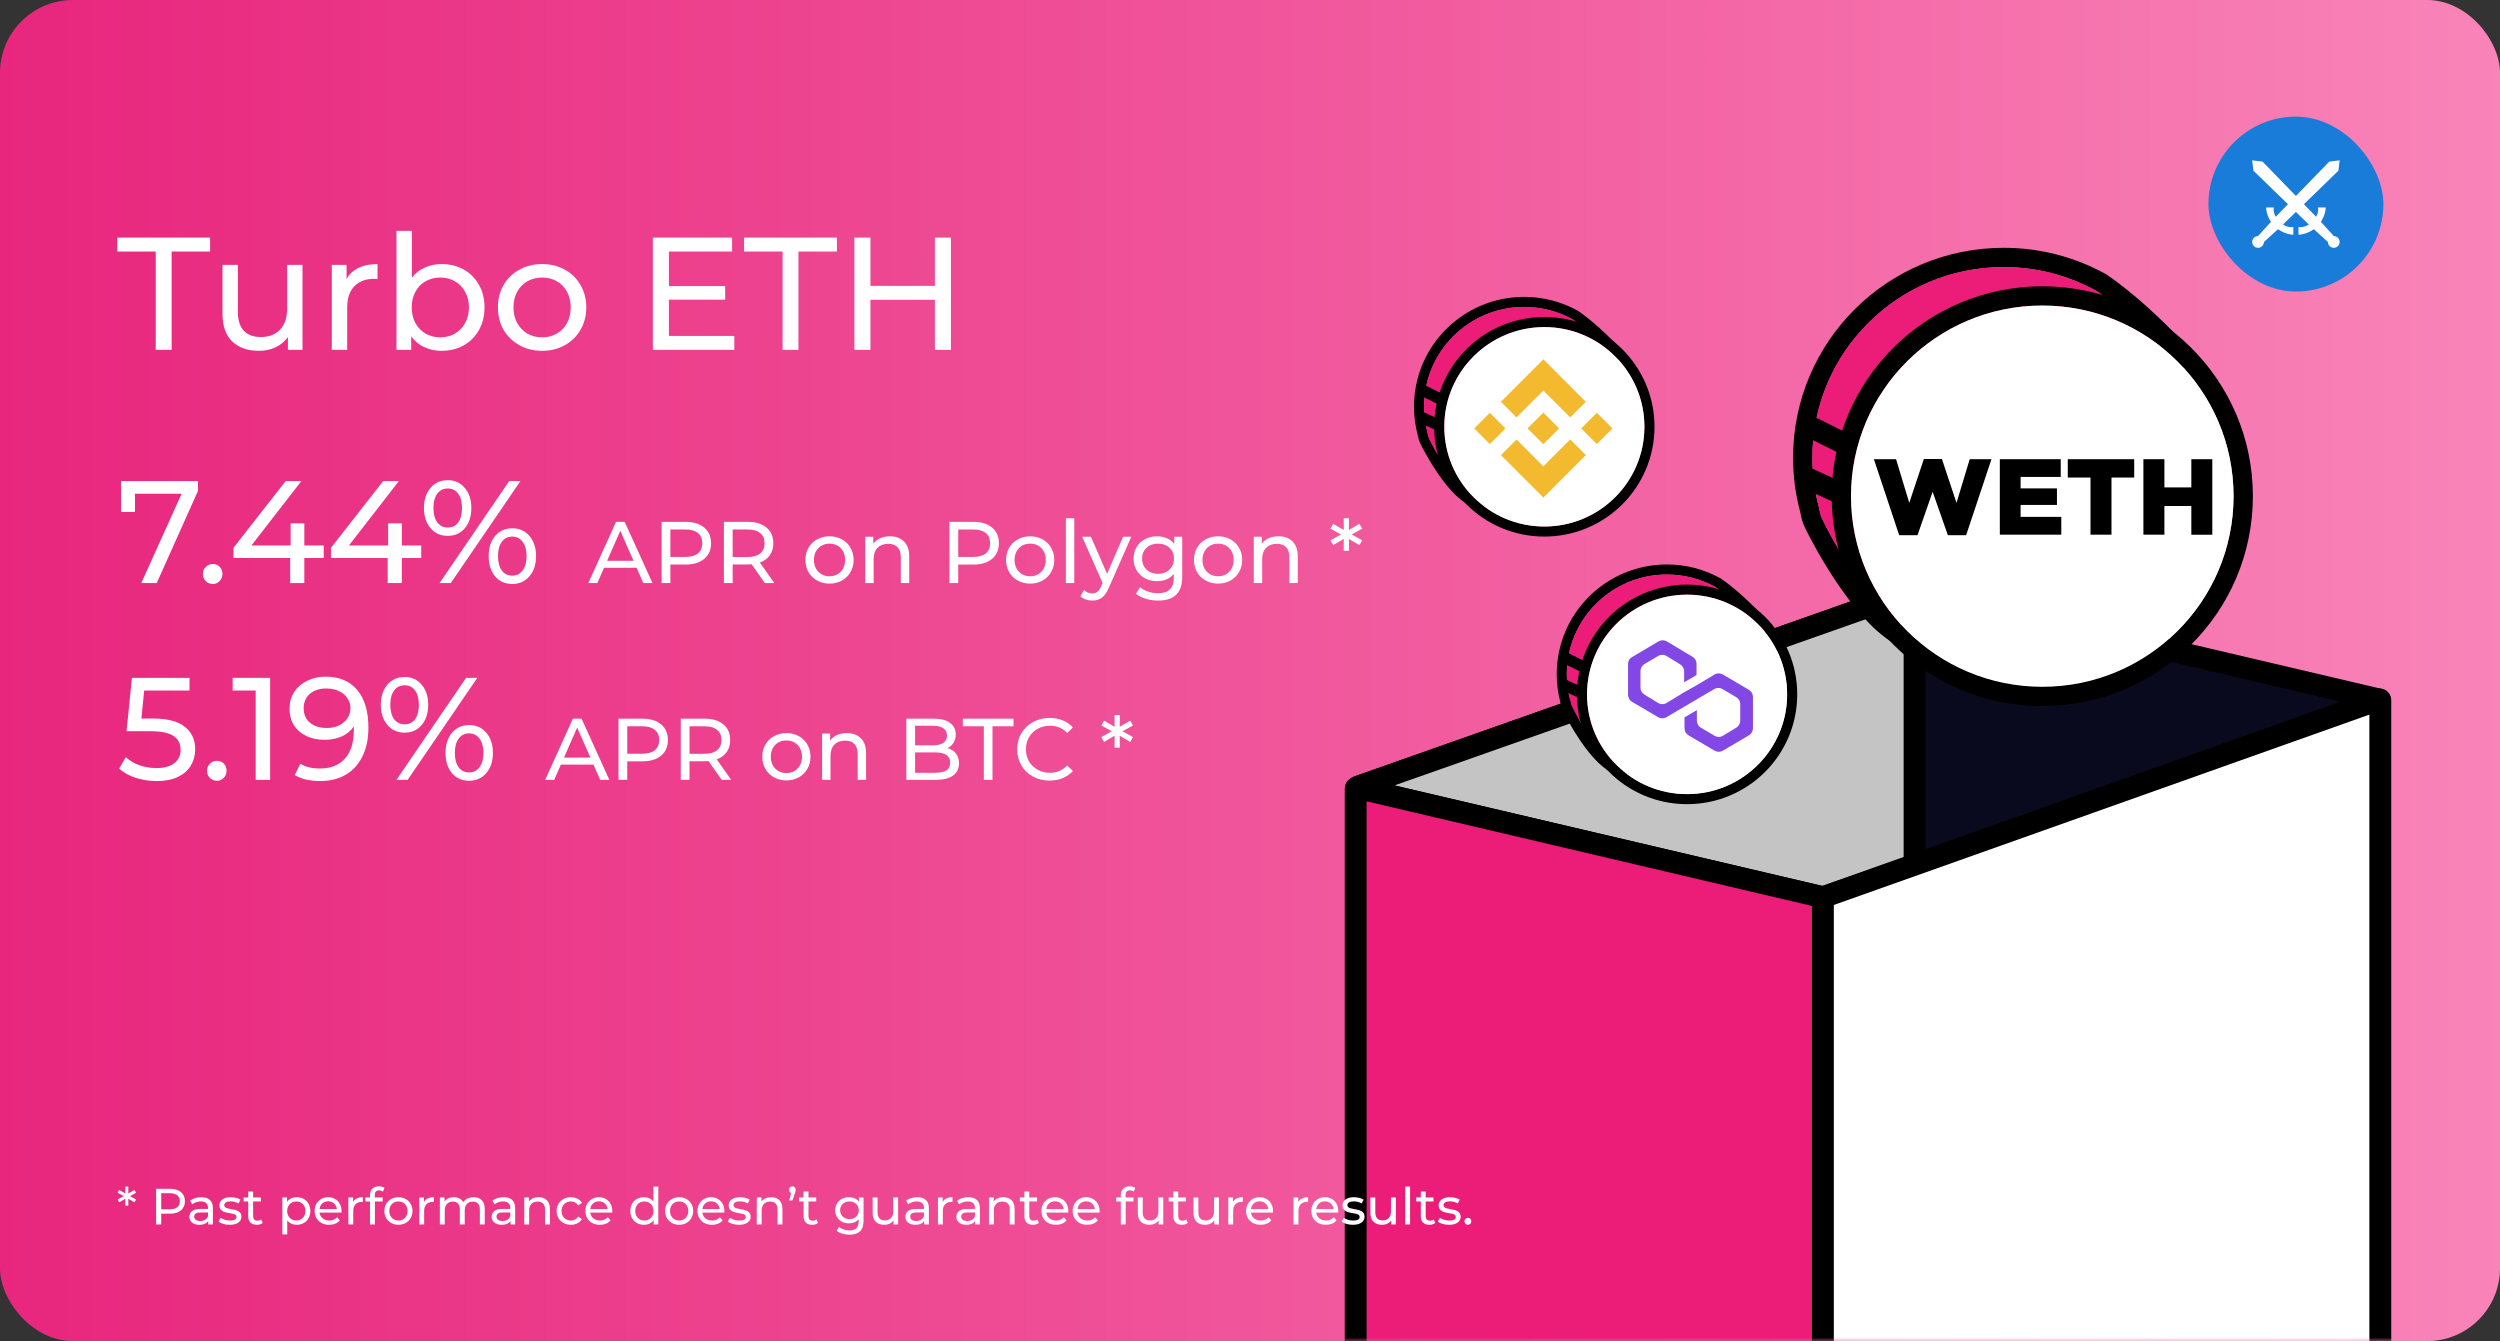 <svg width="343" height="184" viewBox="0 0 343 184" fill="none" xmlns="http://www.w3.org/2000/svg">
<rect x="0" y="0" width="343" height="184" fill="#333333" stroke="none"/>
<rect width="343" height="184" rx="10" fill="url(#paint0_linear)"/>
<mask id="mask0" mask-type="alpha" maskUnits="userSpaceOnUse" x="0" y="0" width="343" height="184">
<rect width="343" height="184" rx="10" fill="url(#paint1_linear)"/>
</mask>
<g mask="url(#mask0)">
<path d="M186.322 107.934C186.228 107.968 186.235 108.103 186.332 108.126L250.074 123.099C250.092 123.103 250.112 123.102 250.13 123.096L326.459 96.171C326.553 96.138 326.546 96.002 326.449 95.98L262.708 81.007C262.689 81.002 262.67 81.003 262.652 81.01L186.322 107.934Z" fill="#0A0A1E" stroke="black" stroke-width="3"/>
<path d="M186.322 107.934C186.228 107.968 186.235 108.103 186.332 108.126L250.074 123.099C250.092 123.103 250.112 123.102 250.129 123.096L262.612 118.807C262.652 118.793 262.679 118.755 262.679 118.712V81.141C262.679 81.072 262.611 81.024 262.546 81.047L186.322 107.934Z" fill="#C4C4C4" stroke="black" stroke-width="3"/>
<path d="M186 108.174C186 108.11 186.06 108.062 186.123 108.077L250.025 123.087C250.07 123.098 250.102 123.138 250.102 123.185V213.013C250.102 213.078 250.042 213.125 249.979 213.111L186.077 198.1C186.032 198.089 186 198.049 186 198.003L186 108.174Z" fill="#EC1C79" stroke="black" stroke-width="3"/>
<path d="M326.578 96.06C326.578 95.991 326.51 95.942 326.445 95.966L250.169 123.082C250.129 123.096 250.102 123.134 250.102 123.176L250.102 213.757C250.102 213.826 250.171 213.875 250.236 213.852L326.512 186.735C326.552 186.721 326.578 186.683 326.578 186.641L326.578 96.06Z" fill="white" stroke="black" stroke-width="3"/>
</g>
<path d="M21.368 34.514H16.088V32.6H28.826V34.514H23.546V48H21.368V34.514ZM41.503 36.34V48H39.501V46.24C39.075 46.841 38.511 47.311 37.807 47.648C37.117 47.971 36.362 48.132 35.541 48.132C33.986 48.132 32.761 47.707 31.867 46.856C30.972 45.991 30.525 44.722 30.525 43.05V36.34H32.637V42.808C32.637 43.937 32.908 44.795 33.451 45.382C33.993 45.954 34.771 46.24 35.783 46.24C36.898 46.24 37.778 45.903 38.423 45.228C39.068 44.553 39.391 43.6 39.391 42.368V36.34H41.503ZM47.547 38.298C47.914 37.623 48.457 37.11 49.175 36.758C49.894 36.406 50.767 36.23 51.794 36.23V38.276C51.676 38.261 51.515 38.254 51.309 38.254C50.166 38.254 49.264 38.599 48.603 39.288C47.958 39.963 47.636 40.931 47.636 42.192V48H45.523V36.34H47.547V38.298ZM60.578 36.23C61.708 36.23 62.72 36.479 63.614 36.978C64.509 37.477 65.206 38.173 65.704 39.068C66.218 39.963 66.475 40.997 66.475 42.17C66.475 43.343 66.218 44.385 65.704 45.294C65.206 46.189 64.509 46.885 63.614 47.384C62.72 47.883 61.708 48.132 60.578 48.132C59.713 48.132 58.921 47.963 58.203 47.626C57.484 47.289 56.89 46.797 56.42 46.152V48H54.397V31.676H56.508V38.1C56.978 37.484 57.565 37.022 58.269 36.714C58.972 36.391 59.742 36.23 60.578 36.23ZM60.403 46.284C61.151 46.284 61.818 46.115 62.404 45.778C63.006 45.426 63.475 44.942 63.812 44.326C64.165 43.695 64.341 42.977 64.341 42.17C64.341 41.363 64.165 40.652 63.812 40.036C63.475 39.405 63.006 38.921 62.404 38.584C61.818 38.247 61.151 38.078 60.403 38.078C59.669 38.078 59.002 38.247 58.401 38.584C57.799 38.921 57.33 39.405 56.992 40.036C56.655 40.652 56.486 41.363 56.486 42.17C56.486 42.977 56.655 43.695 56.992 44.326C57.33 44.942 57.799 45.426 58.401 45.778C59.002 46.115 59.669 46.284 60.403 46.284ZM74.387 48.132C73.228 48.132 72.187 47.875 71.263 47.362C70.339 46.849 69.613 46.145 69.085 45.25C68.571 44.341 68.315 43.314 68.315 42.17C68.315 41.026 68.571 40.007 69.085 39.112C69.613 38.203 70.339 37.499 71.263 37C72.187 36.487 73.228 36.23 74.387 36.23C75.545 36.23 76.579 36.487 77.489 37C78.413 37.499 79.131 38.203 79.645 39.112C80.173 40.007 80.437 41.026 80.437 42.17C80.437 43.314 80.173 44.341 79.645 45.25C79.131 46.145 78.413 46.849 77.489 47.362C76.579 47.875 75.545 48.132 74.387 48.132ZM74.387 46.284C75.135 46.284 75.802 46.115 76.389 45.778C76.99 45.426 77.459 44.942 77.797 44.326C78.134 43.695 78.303 42.977 78.303 42.17C78.303 41.363 78.134 40.652 77.797 40.036C77.459 39.405 76.99 38.921 76.389 38.584C75.802 38.247 75.135 38.078 74.387 38.078C73.639 38.078 72.964 38.247 72.363 38.584C71.776 38.921 71.307 39.405 70.955 40.036C70.617 40.652 70.449 41.363 70.449 42.17C70.449 42.977 70.617 43.695 70.955 44.326C71.307 44.942 71.776 45.426 72.363 45.778C72.964 46.115 73.639 46.284 74.387 46.284ZM100.75 46.086V48H89.574V32.6H100.442V34.514H91.774V39.244H99.496V41.114H91.774V46.086H100.75ZM107.37 34.514H102.09V32.6H114.828V34.514H109.548V48H107.37V34.514ZM130.468 32.6V48H128.268V41.136H119.424V48H117.224V32.6H119.424V39.222H128.268V32.6H130.468Z" fill="white"/>
<path d="M27.16 66V67.36L21.5 80H19.38L24.92 67.74H18.52V70.24H16.6V66H27.16ZM29.198 80.12C28.825 80.12 28.505 79.993 28.238 79.74C27.971 79.473 27.838 79.14 27.838 78.74C27.838 78.353 27.971 78.033 28.238 77.78C28.505 77.513 28.825 77.38 29.198 77.38C29.571 77.38 29.885 77.507 30.138 77.76C30.391 78.013 30.518 78.34 30.518 78.74C30.518 79.14 30.385 79.473 30.118 79.74C29.865 79.993 29.558 80.12 29.198 80.12ZM44.413 76.56H41.753V80H39.813V76.56H32.033V75.16L39.193 66H41.353L34.493 74.84H39.873V71.8H41.753V74.84H44.413V76.56ZM57.792 76.56H55.132V80H53.192V76.56H45.412V75.16L52.572 66H54.732L47.872 74.84H53.252V71.8H55.132V74.84H57.792V76.56ZM61.426 73.52C60.452 73.52 59.666 73.167 59.066 72.46C58.466 71.753 58.166 70.833 58.166 69.7C58.166 68.567 58.466 67.647 59.066 66.94C59.666 66.233 60.452 65.88 61.426 65.88C62.399 65.88 63.179 66.233 63.766 66.94C64.366 67.633 64.666 68.553 64.666 69.7C64.666 70.847 64.366 71.773 63.766 72.48C63.179 73.173 62.399 73.52 61.426 73.52ZM69.866 66H71.406L61.846 80H60.306L69.866 66ZM61.426 72.38C62.039 72.38 62.519 72.147 62.866 71.68C63.212 71.2 63.386 70.54 63.386 69.7C63.386 68.86 63.212 68.207 62.866 67.74C62.519 67.26 62.039 67.02 61.426 67.02C60.826 67.02 60.346 67.26 59.986 67.74C59.639 68.22 59.466 68.873 59.466 69.7C59.466 70.527 59.639 71.18 59.986 71.66C60.346 72.14 60.826 72.38 61.426 72.38ZM70.286 80.12C69.312 80.12 68.526 79.773 67.926 79.08C67.339 78.373 67.046 77.447 67.046 76.3C67.046 75.153 67.339 74.233 67.926 73.54C68.526 72.833 69.312 72.48 70.286 72.48C71.259 72.48 72.046 72.833 72.646 73.54C73.246 74.247 73.546 75.167 73.546 76.3C73.546 77.433 73.246 78.353 72.646 79.06C72.046 79.767 71.259 80.12 70.286 80.12ZM70.286 78.98C70.886 78.98 71.359 78.74 71.706 78.26C72.066 77.78 72.246 77.127 72.246 76.3C72.246 75.473 72.066 74.82 71.706 74.34C71.359 73.86 70.886 73.62 70.286 73.62C69.672 73.62 69.192 73.86 68.846 74.34C68.499 74.807 68.326 75.46 68.326 76.3C68.326 77.14 68.499 77.8 68.846 78.28C69.192 78.747 69.672 78.98 70.286 78.98ZM87.339 77.9H82.875L81.951 80H80.715L84.519 71.6H85.707L89.523 80H88.263L87.339 77.9ZM86.919 76.94L85.107 72.824L83.295 76.94H86.919ZM94.052 71.6C95.14 71.6 95.996 71.86 96.62 72.38C97.244 72.9 97.556 73.616 97.556 74.528C97.556 75.44 97.244 76.156 96.62 76.676C95.996 77.196 95.14 77.456 94.052 77.456H91.976V80H90.776V71.6H94.052ZM94.016 76.412C94.776 76.412 95.356 76.252 95.756 75.932C96.156 75.604 96.356 75.136 96.356 74.528C96.356 73.92 96.156 73.456 95.756 73.136C95.356 72.808 94.776 72.644 94.016 72.644H91.976V76.412H94.016ZM104.935 80L103.123 77.42C102.899 77.436 102.723 77.444 102.595 77.444H100.519V80H99.319V71.6H102.595C103.683 71.6 104.539 71.86 105.163 72.38C105.787 72.9 106.099 73.616 106.099 74.528C106.099 75.176 105.939 75.728 105.619 76.184C105.299 76.64 104.843 76.972 104.251 77.18L106.243 80H104.935ZM102.559 76.424C103.319 76.424 103.899 76.26 104.299 75.932C104.699 75.604 104.899 75.136 104.899 74.528C104.899 73.92 104.699 73.456 104.299 73.136C103.899 72.808 103.319 72.644 102.559 72.644H100.519V76.424H102.559ZM113.816 80.072C113.184 80.072 112.616 79.932 112.112 79.652C111.608 79.372 111.212 78.988 110.924 78.5C110.644 78.004 110.504 77.444 110.504 76.82C110.504 76.196 110.644 75.64 110.924 75.152C111.212 74.656 111.608 74.272 112.112 74C112.616 73.72 113.184 73.58 113.816 73.58C114.448 73.58 115.012 73.72 115.508 74C116.012 74.272 116.404 74.656 116.684 75.152C116.972 75.64 117.116 76.196 117.116 76.82C117.116 77.444 116.972 78.004 116.684 78.5C116.404 78.988 116.012 79.372 115.508 79.652C115.012 79.932 114.448 80.072 113.816 80.072ZM113.816 79.064C114.224 79.064 114.588 78.972 114.908 78.788C115.236 78.596 115.492 78.332 115.676 77.996C115.86 77.652 115.952 77.26 115.952 76.82C115.952 76.38 115.86 75.992 115.676 75.656C115.492 75.312 115.236 75.048 114.908 74.864C114.588 74.68 114.224 74.588 113.816 74.588C113.408 74.588 113.04 74.68 112.712 74.864C112.392 75.048 112.136 75.312 111.944 75.656C111.76 75.992 111.668 76.38 111.668 76.82C111.668 77.26 111.76 77.652 111.944 77.996C112.136 78.332 112.392 78.596 112.712 78.788C113.04 78.972 113.408 79.064 113.816 79.064ZM122.105 73.58C122.913 73.58 123.553 73.816 124.025 74.288C124.505 74.752 124.745 75.436 124.745 76.34V80H123.593V76.472C123.593 75.856 123.445 75.392 123.149 75.08C122.853 74.768 122.429 74.612 121.877 74.612C121.253 74.612 120.761 74.796 120.401 75.164C120.041 75.524 119.861 76.044 119.861 76.724V80H118.709V73.64H119.813V74.6C120.045 74.272 120.357 74.02 120.749 73.844C121.149 73.668 121.601 73.58 122.105 73.58ZM133.544 71.6C134.632 71.6 135.488 71.86 136.112 72.38C136.736 72.9 137.048 73.616 137.048 74.528C137.048 75.44 136.736 76.156 136.112 76.676C135.488 77.196 134.632 77.456 133.544 77.456H131.468V80H130.268V71.6H133.544ZM133.508 76.412C134.268 76.412 134.848 76.252 135.248 75.932C135.648 75.604 135.848 75.136 135.848 74.528C135.848 73.92 135.648 73.456 135.248 73.136C134.848 72.808 134.268 72.644 133.508 72.644H131.468V76.412H133.508ZM141.343 80.072C140.711 80.072 140.143 79.932 139.639 79.652C139.135 79.372 138.739 78.988 138.451 78.5C138.171 78.004 138.031 77.444 138.031 76.82C138.031 76.196 138.171 75.64 138.451 75.152C138.739 74.656 139.135 74.272 139.639 74C140.143 73.72 140.711 73.58 141.343 73.58C141.975 73.58 142.539 73.72 143.035 74C143.539 74.272 143.931 74.656 144.211 75.152C144.499 75.64 144.643 76.196 144.643 76.82C144.643 77.444 144.499 78.004 144.211 78.5C143.931 78.988 143.539 79.372 143.035 79.652C142.539 79.932 141.975 80.072 141.343 80.072ZM141.343 79.064C141.751 79.064 142.115 78.972 142.435 78.788C142.763 78.596 143.019 78.332 143.203 77.996C143.387 77.652 143.479 77.26 143.479 76.82C143.479 76.38 143.387 75.992 143.203 75.656C143.019 75.312 142.763 75.048 142.435 74.864C142.115 74.68 141.751 74.588 141.343 74.588C140.935 74.588 140.567 74.68 140.239 74.864C139.919 75.048 139.663 75.312 139.471 75.656C139.287 75.992 139.195 76.38 139.195 76.82C139.195 77.26 139.287 77.652 139.471 77.996C139.663 78.332 139.919 78.596 140.239 78.788C140.567 78.972 140.935 79.064 141.343 79.064ZM146.237 71.096H147.389V80H146.237V71.096ZM155.216 73.64L152.132 80.636C151.86 81.284 151.54 81.74 151.172 82.004C150.812 82.268 150.376 82.4 149.864 82.4C149.552 82.4 149.248 82.348 148.952 82.244C148.664 82.148 148.424 82.004 148.232 81.812L148.724 80.948C149.052 81.26 149.432 81.416 149.864 81.416C150.144 81.416 150.376 81.34 150.56 81.188C150.752 81.044 150.924 80.792 151.076 80.432L151.28 79.988L148.472 73.64H149.672L151.892 78.728L154.088 73.64H155.216ZM162.199 73.64V79.136C162.199 80.248 161.923 81.068 161.371 81.596C160.819 82.132 159.995 82.4 158.899 82.4C158.299 82.4 157.727 82.316 157.183 82.148C156.639 81.988 156.199 81.756 155.863 81.452L156.415 80.564C156.711 80.82 157.075 81.02 157.507 81.164C157.947 81.316 158.399 81.392 158.863 81.392C159.607 81.392 160.155 81.216 160.507 80.864C160.867 80.512 161.047 79.976 161.047 79.256V78.752C160.775 79.08 160.439 79.328 160.039 79.496C159.647 79.656 159.219 79.736 158.755 79.736C158.147 79.736 157.595 79.608 157.099 79.352C156.611 79.088 156.227 78.724 155.947 78.26C155.667 77.788 155.527 77.252 155.527 76.652C155.527 76.052 155.667 75.52 155.947 75.056C156.227 74.584 156.611 74.22 157.099 73.964C157.595 73.708 158.147 73.58 158.755 73.58C159.235 73.58 159.679 73.668 160.087 73.844C160.503 74.02 160.843 74.28 161.107 74.624V73.64H162.199ZM158.887 78.728C159.303 78.728 159.675 78.64 160.003 78.464C160.339 78.288 160.599 78.044 160.783 77.732C160.975 77.412 161.071 77.052 161.071 76.652C161.071 76.036 160.867 75.54 160.459 75.164C160.051 74.78 159.527 74.588 158.887 74.588C158.239 74.588 157.711 74.78 157.303 75.164C156.895 75.54 156.691 76.036 156.691 76.652C156.691 77.052 156.783 77.412 156.967 77.732C157.159 78.044 157.419 78.288 157.747 78.464C158.083 78.64 158.463 78.728 158.887 78.728ZM167.125 80.072C166.493 80.072 165.925 79.932 165.421 79.652C164.917 79.372 164.521 78.988 164.233 78.5C163.953 78.004 163.813 77.444 163.813 76.82C163.813 76.196 163.953 75.64 164.233 75.152C164.521 74.656 164.917 74.272 165.421 74C165.925 73.72 166.493 73.58 167.125 73.58C167.757 73.58 168.321 73.72 168.817 74C169.321 74.272 169.713 74.656 169.993 75.152C170.281 75.64 170.425 76.196 170.425 76.82C170.425 77.444 170.281 78.004 169.993 78.5C169.713 78.988 169.321 79.372 168.817 79.652C168.321 79.932 167.757 80.072 167.125 80.072ZM167.125 79.064C167.533 79.064 167.897 78.972 168.217 78.788C168.545 78.596 168.801 78.332 168.985 77.996C169.169 77.652 169.261 77.26 169.261 76.82C169.261 76.38 169.169 75.992 168.985 75.656C168.801 75.312 168.545 75.048 168.217 74.864C167.897 74.68 167.533 74.588 167.125 74.588C166.717 74.588 166.349 74.68 166.021 74.864C165.701 75.048 165.445 75.312 165.253 75.656C165.069 75.992 164.977 76.38 164.977 76.82C164.977 77.26 165.069 77.652 165.253 77.996C165.445 78.332 165.701 78.596 166.021 78.788C166.349 78.972 166.717 79.064 167.125 79.064ZM175.414 73.58C176.222 73.58 176.862 73.816 177.334 74.288C177.814 74.752 178.054 75.436 178.054 76.34V80H176.902V76.472C176.902 75.856 176.754 75.392 176.458 75.08C176.162 74.768 175.738 74.612 175.186 74.612C174.562 74.612 174.07 74.796 173.71 75.164C173.35 75.524 173.17 76.044 173.17 76.724V80H172.018V73.64H173.122V74.6C173.354 74.272 173.666 74.02 174.058 73.844C174.458 73.668 174.91 73.58 175.414 73.58ZM185.46 73.328L186.888 74.132L186.516 74.792L185.064 73.94L185.076 75.572H184.356L184.368 73.94L182.916 74.792L182.544 74.132L183.984 73.328L182.544 72.536L182.916 71.864L184.368 72.716L184.356 71.096H185.076L185.064 72.716L186.516 71.864L186.888 72.536L185.46 73.328Z" fill="white"/>
<path d="M20.96 98.58C22.96 98.58 24.427 98.96 25.36 99.72C26.307 100.467 26.78 101.493 26.78 102.8C26.78 103.627 26.58 104.373 26.18 105.04C25.793 105.693 25.2 106.213 24.4 106.6C23.613 106.973 22.64 107.16 21.48 107.16C20.493 107.16 19.54 107.013 18.62 106.72C17.7 106.413 16.94 105.993 16.34 105.46L17.26 103.88C17.74 104.333 18.353 104.7 19.1 104.98C19.847 105.247 20.633 105.38 21.46 105.38C22.513 105.38 23.327 105.16 23.9 104.72C24.487 104.267 24.78 103.653 24.78 102.88C24.78 102.04 24.46 101.407 23.82 100.98C23.18 100.54 22.087 100.32 20.54 100.32H17.36L18.1 93H26V94.74H19.78L19.4 98.58H20.96ZM29.764 107.12C29.391 107.12 29.071 106.993 28.804 106.74C28.538 106.473 28.404 106.14 28.404 105.74C28.404 105.353 28.538 105.033 28.804 104.78C29.071 104.513 29.391 104.38 29.764 104.38C30.138 104.38 30.451 104.507 30.704 104.76C30.958 105.013 31.084 105.34 31.084 105.74C31.084 106.14 30.951 106.473 30.684 106.74C30.431 106.993 30.124 107.12 29.764 107.12ZM37.062 93V107H35.082V94.74H31.922V93H37.062ZM44.664 92.84C46.544 92.84 47.991 93.447 49.004 94.66C50.031 95.873 50.544 97.593 50.544 99.82C50.544 101.38 50.264 102.713 49.704 103.82C49.157 104.913 48.384 105.747 47.384 106.32C46.397 106.88 45.244 107.16 43.924 107.16C43.244 107.16 42.604 107.093 42.004 106.96C41.404 106.813 40.884 106.607 40.444 106.34L41.204 104.78C41.884 105.22 42.784 105.44 43.904 105.44C45.357 105.44 46.491 104.993 47.304 104.1C48.131 103.193 48.544 101.88 48.544 100.16V99.66C48.144 100.26 47.591 100.72 46.884 101.04C46.177 101.347 45.384 101.5 44.504 101.5C43.584 101.5 42.757 101.327 42.024 100.98C41.304 100.633 40.737 100.14 40.324 99.5C39.924 98.847 39.724 98.1 39.724 97.26C39.724 96.38 39.937 95.607 40.364 94.94C40.804 94.273 41.397 93.76 42.144 93.4C42.891 93.027 43.731 92.84 44.664 92.84ZM44.844 99.88C45.471 99.88 46.031 99.76 46.524 99.52C47.017 99.28 47.397 98.953 47.664 98.54C47.944 98.127 48.084 97.667 48.084 97.16C48.084 96.667 47.951 96.22 47.684 95.82C47.431 95.407 47.051 95.08 46.544 94.84C46.051 94.587 45.451 94.46 44.744 94.46C43.824 94.46 43.077 94.707 42.504 95.2C41.944 95.693 41.664 96.353 41.664 97.18C41.664 98.007 41.951 98.667 42.524 99.16C43.097 99.64 43.871 99.88 44.844 99.88ZM55.508 100.52C54.535 100.52 53.748 100.167 53.148 99.46C52.548 98.753 52.248 97.833 52.248 96.7C52.248 95.567 52.548 94.647 53.148 93.94C53.748 93.233 54.535 92.88 55.508 92.88C56.481 92.88 57.261 93.233 57.848 93.94C58.448 94.633 58.748 95.553 58.748 96.7C58.748 97.847 58.448 98.773 57.848 99.48C57.261 100.173 56.481 100.52 55.508 100.52ZM63.948 93H65.488L55.928 107H54.388L63.948 93ZM55.508 99.38C56.121 99.38 56.601 99.147 56.948 98.68C57.294 98.2 57.468 97.54 57.468 96.7C57.468 95.86 57.294 95.207 56.948 94.74C56.601 94.26 56.121 94.02 55.508 94.02C54.908 94.02 54.428 94.26 54.068 94.74C53.721 95.22 53.548 95.873 53.548 96.7C53.548 97.527 53.721 98.18 54.068 98.66C54.428 99.14 54.908 99.38 55.508 99.38ZM64.368 107.12C63.395 107.12 62.608 106.773 62.008 106.08C61.421 105.373 61.128 104.447 61.128 103.3C61.128 102.153 61.421 101.233 62.008 100.54C62.608 99.833 63.395 99.48 64.368 99.48C65.341 99.48 66.128 99.833 66.728 100.54C67.328 101.247 67.628 102.167 67.628 103.3C67.628 104.433 67.328 105.353 66.728 106.06C66.128 106.767 65.341 107.12 64.368 107.12ZM64.368 105.98C64.968 105.98 65.441 105.74 65.788 105.26C66.148 104.78 66.328 104.127 66.328 103.3C66.328 102.473 66.148 101.82 65.788 101.34C65.441 100.86 64.968 100.62 64.368 100.62C63.755 100.62 63.275 100.86 62.928 101.34C62.581 101.807 62.408 102.46 62.408 103.3C62.408 104.14 62.581 104.8 62.928 105.28C63.275 105.747 63.755 105.98 64.368 105.98ZM81.421 104.9H76.957L76.033 107H74.797L78.601 98.6H79.789L83.605 107H82.345L81.421 104.9ZM81.001 103.94L79.189 99.824L77.377 103.94H81.001ZM88.134 98.6C89.222 98.6 90.078 98.86 90.702 99.38C91.326 99.9 91.638 100.616 91.638 101.528C91.638 102.44 91.326 103.156 90.702 103.676C90.078 104.196 89.222 104.456 88.134 104.456H86.058V107H84.858V98.6H88.134ZM88.098 103.412C88.858 103.412 89.438 103.252 89.838 102.932C90.238 102.604 90.438 102.136 90.438 101.528C90.438 100.92 90.238 100.456 89.838 100.136C89.438 99.808 88.858 99.644 88.098 99.644H86.058V103.412H88.098ZM99.017 107L97.205 104.42C96.981 104.436 96.805 104.444 96.677 104.444H94.601V107H93.401V98.6H96.677C97.765 98.6 98.621 98.86 99.245 99.38C99.869 99.9 100.181 100.616 100.181 101.528C100.181 102.176 100.021 102.728 99.701 103.184C99.381 103.64 98.925 103.972 98.333 104.18L100.325 107H99.017ZM96.641 103.424C97.401 103.424 97.981 103.26 98.381 102.932C98.781 102.604 98.981 102.136 98.981 101.528C98.981 100.92 98.781 100.456 98.381 100.136C97.981 99.808 97.401 99.644 96.641 99.644H94.601V103.424H96.641ZM107.898 107.072C107.266 107.072 106.698 106.932 106.194 106.652C105.69 106.372 105.294 105.988 105.006 105.5C104.726 105.004 104.586 104.444 104.586 103.82C104.586 103.196 104.726 102.64 105.006 102.152C105.294 101.656 105.69 101.272 106.194 101C106.698 100.72 107.266 100.58 107.898 100.58C108.53 100.58 109.094 100.72 109.59 101C110.094 101.272 110.486 101.656 110.766 102.152C111.054 102.64 111.198 103.196 111.198 103.82C111.198 104.444 111.054 105.004 110.766 105.5C110.486 105.988 110.094 106.372 109.59 106.652C109.094 106.932 108.53 107.072 107.898 107.072ZM107.898 106.064C108.306 106.064 108.67 105.972 108.99 105.788C109.318 105.596 109.574 105.332 109.758 104.996C109.942 104.652 110.034 104.26 110.034 103.82C110.034 103.38 109.942 102.992 109.758 102.656C109.574 102.312 109.318 102.048 108.99 101.864C108.67 101.68 108.306 101.588 107.898 101.588C107.49 101.588 107.122 101.68 106.794 101.864C106.474 102.048 106.218 102.312 106.026 102.656C105.842 102.992 105.75 103.38 105.75 103.82C105.75 104.26 105.842 104.652 106.026 104.996C106.218 105.332 106.474 105.596 106.794 105.788C107.122 105.972 107.49 106.064 107.898 106.064ZM116.187 100.58C116.995 100.58 117.635 100.816 118.107 101.288C118.587 101.752 118.827 102.436 118.827 103.34V107H117.675V103.472C117.675 102.856 117.527 102.392 117.231 102.08C116.935 101.768 116.511 101.612 115.959 101.612C115.335 101.612 114.843 101.796 114.483 102.164C114.123 102.524 113.943 103.044 113.943 103.724V107H112.791V100.64H113.895V101.6C114.127 101.272 114.439 101.02 114.831 100.844C115.231 100.668 115.683 100.58 116.187 100.58ZM130.002 102.644C130.49 102.78 130.874 103.028 131.154 103.388C131.434 103.74 131.574 104.188 131.574 104.732C131.574 105.46 131.298 106.02 130.746 106.412C130.202 106.804 129.406 107 128.358 107H124.35V98.6H128.118C129.078 98.6 129.818 98.792 130.338 99.176C130.866 99.56 131.13 100.092 131.13 100.772C131.13 101.212 131.026 101.592 130.818 101.912C130.618 102.232 130.346 102.476 130.002 102.644ZM125.55 99.572V102.26H128.01C128.626 102.26 129.098 102.148 129.426 101.924C129.762 101.692 129.93 101.356 129.93 100.916C129.93 100.476 129.762 100.144 129.426 99.92C129.098 99.688 128.626 99.572 128.01 99.572H125.55ZM128.31 106.028C128.99 106.028 129.502 105.916 129.846 105.692C130.19 105.468 130.362 105.116 130.362 104.636C130.362 103.7 129.678 103.232 128.31 103.232H125.55V106.028H128.31ZM134.983 99.644H132.103V98.6H139.051V99.644H136.171V107H134.983V99.644ZM143.996 107.096C143.156 107.096 142.396 106.912 141.716 106.544C141.044 106.168 140.516 105.656 140.132 105.008C139.748 104.352 139.556 103.616 139.556 102.8C139.556 101.984 139.748 101.252 140.132 100.604C140.516 99.948 141.048 99.436 141.728 99.068C142.408 98.692 143.168 98.504 144.008 98.504C144.664 98.504 145.264 98.616 145.808 98.84C146.352 99.056 146.816 99.38 147.2 99.812L146.42 100.568C145.788 99.904 145 99.572 144.056 99.572C143.432 99.572 142.868 99.712 142.364 99.992C141.86 100.272 141.464 100.66 141.176 101.156C140.896 101.644 140.756 102.192 140.756 102.8C140.756 103.408 140.896 103.96 141.176 104.456C141.464 104.944 141.86 105.328 142.364 105.608C142.868 105.888 143.432 106.028 144.056 106.028C144.992 106.028 145.78 105.692 146.42 105.02L147.2 105.776C146.816 106.208 146.348 106.536 145.796 106.76C145.252 106.984 144.652 107.096 143.996 107.096ZM154.019 100.328L155.447 101.132L155.075 101.792L153.623 100.94L153.635 102.572H152.915L152.927 100.94L151.475 101.792L151.103 101.132L152.543 100.328L151.103 99.536L151.475 98.864L152.927 99.716L152.915 98.096H153.635L153.623 99.716L155.075 98.864L155.447 99.536L154.019 100.328Z" fill="white"/>
<rect x="303" y="16" width="24" height="24" rx="12" fill="#197CD8"/>
<path d="M313.099 30.922L312.076 29.899L319.577 22.171L320.998 22L320.827 23.421L313.099 30.922Z" fill="white"/>
<path d="M312.075 31.035C312.761 31.723 313.671 32.14 314.64 32.212L314.651 31.154C313.938 31.244 313.272 30.935 312.724 30.387C312.176 29.839 311.867 29.173 311.957 28.459L310.899 28.471C310.97 29.439 311.388 30.349 312.075 31.035Z" fill="white"/>
<path d="M309.804 34C310.248 34 310.607 33.64 310.607 33.196C310.607 32.752 310.248 32.393 309.804 32.393C309.36 32.393 309 32.752 309 33.196C309 33.64 309.36 34 309.804 34Z" fill="white"/>
<path d="M310.428 33.366L309.633 32.57L311.906 30.07L312.929 31.093L310.428 33.366Z" fill="white"/>
<path d="M316.9 30.922L317.923 29.899L310.421 22.171L309 22L309.171 23.421L316.9 30.922Z" fill="white"/>
<path d="M317.923 31.035C317.237 31.723 316.327 32.14 315.358 32.212L315.347 31.154C316.061 31.244 316.726 30.935 317.274 30.387C317.822 29.839 318.131 29.173 318.041 28.459L319.099 28.471C319.028 29.439 318.61 30.349 317.923 31.035Z" fill="white"/>
<path d="M320.194 34C320.638 34 320.998 33.64 320.998 33.196C320.998 32.752 320.638 32.393 320.194 32.393C319.75 32.393 319.391 32.752 319.391 33.196C319.391 33.64 319.75 34 320.194 34Z" fill="white"/>
<path d="M319.57 33.366L320.366 32.57L318.092 30.07L317.07 31.093L319.57 33.366Z" fill="white"/>
<path d="M17.834 164.108L18.667 164.577L18.45 164.962L17.603 164.465L17.61 165.417H17.19L17.197 164.465L16.35 164.962L16.133 164.577L16.973 164.108L16.133 163.646L16.35 163.254L17.197 163.751L17.19 162.806H17.61L17.603 163.751L18.45 163.254L18.667 163.646L17.834 164.108ZM23.329 163.1C23.963 163.1 24.463 163.252 24.827 163.555C25.191 163.858 25.373 164.276 25.373 164.808C25.373 165.34 25.191 165.758 24.827 166.061C24.463 166.364 23.963 166.516 23.329 166.516H22.118V168H21.418V163.1H23.329ZM23.308 165.907C23.751 165.907 24.089 165.814 24.323 165.627C24.556 165.436 24.673 165.163 24.673 164.808C24.673 164.453 24.556 164.183 24.323 163.996C24.089 163.805 23.751 163.709 23.308 163.709H22.118V165.907H23.308ZM27.62 164.255C28.133 164.255 28.525 164.381 28.796 164.633C29.071 164.885 29.209 165.261 29.209 165.76V168H28.572V167.51C28.46 167.683 28.299 167.816 28.089 167.909C27.884 167.998 27.639 168.042 27.354 168.042C26.939 168.042 26.605 167.942 26.353 167.741C26.105 167.54 25.982 167.277 25.982 166.95C25.982 166.623 26.101 166.362 26.339 166.166C26.577 165.965 26.955 165.865 27.473 165.865H28.537V165.732C28.537 165.443 28.453 165.221 28.285 165.067C28.117 164.913 27.869 164.836 27.543 164.836C27.323 164.836 27.109 164.873 26.899 164.948C26.689 165.018 26.512 165.114 26.367 165.235L26.087 164.731C26.278 164.577 26.507 164.46 26.773 164.381C27.039 164.297 27.321 164.255 27.62 164.255ZM27.466 167.524C27.723 167.524 27.944 167.468 28.131 167.356C28.317 167.239 28.453 167.076 28.537 166.866V166.348H27.501C26.931 166.348 26.647 166.539 26.647 166.922C26.647 167.109 26.719 167.256 26.864 167.363C27.009 167.47 27.209 167.524 27.466 167.524ZM31.516 168.042C31.213 168.042 30.921 168.002 30.641 167.923C30.361 167.839 30.142 167.734 29.983 167.608L30.263 167.076C30.427 167.193 30.625 167.286 30.858 167.356C31.092 167.426 31.327 167.461 31.565 167.461C32.153 167.461 32.447 167.293 32.447 166.957C32.447 166.845 32.408 166.756 32.328 166.691C32.249 166.626 32.149 166.579 32.027 166.551C31.911 166.518 31.743 166.483 31.523 166.446C31.225 166.399 30.98 166.346 30.788 166.285C30.602 166.224 30.441 166.122 30.305 165.977C30.17 165.832 30.102 165.629 30.102 165.368C30.102 165.032 30.242 164.764 30.522 164.563C30.802 164.358 31.178 164.255 31.649 164.255C31.897 164.255 32.144 164.285 32.391 164.346C32.639 164.407 32.842 164.488 33 164.591L32.713 165.123C32.41 164.927 32.053 164.829 31.642 164.829C31.358 164.829 31.141 164.876 30.991 164.969C30.842 165.062 30.767 165.186 30.767 165.34C30.767 165.461 30.809 165.557 30.893 165.627C30.977 165.697 31.08 165.748 31.201 165.781C31.327 165.814 31.502 165.851 31.726 165.893C32.025 165.944 32.265 166 32.447 166.061C32.634 166.117 32.793 166.215 32.923 166.355C33.054 166.495 33.119 166.691 33.119 166.943C33.119 167.279 32.975 167.547 32.685 167.748C32.401 167.944 32.011 168.042 31.516 168.042ZM36.045 167.783C35.947 167.867 35.826 167.932 35.681 167.979C35.537 168.021 35.387 168.042 35.233 168.042C34.86 168.042 34.571 167.942 34.365 167.741C34.16 167.54 34.057 167.253 34.057 166.88V164.843H33.427V164.29H34.057V163.478H34.729V164.29H35.793V164.843H34.729V166.852C34.729 167.053 34.778 167.207 34.876 167.314C34.979 167.421 35.124 167.475 35.31 167.475C35.516 167.475 35.691 167.417 35.835 167.3L36.045 167.783ZM40.705 164.255C41.064 164.255 41.386 164.334 41.671 164.493C41.955 164.652 42.177 164.873 42.336 165.158C42.499 165.443 42.581 165.772 42.581 166.145C42.581 166.518 42.499 166.85 42.336 167.139C42.177 167.424 41.955 167.645 41.671 167.804C41.386 167.963 41.064 168.042 40.705 168.042C40.439 168.042 40.194 167.991 39.97 167.888C39.75 167.785 39.564 167.636 39.41 167.44V169.358H38.738V164.29H39.382V164.878C39.531 164.673 39.72 164.519 39.949 164.416C40.177 164.309 40.429 164.255 40.705 164.255ZM40.649 167.454C40.887 167.454 41.099 167.4 41.286 167.293C41.477 167.181 41.626 167.027 41.734 166.831C41.846 166.63 41.902 166.402 41.902 166.145C41.902 165.888 41.846 165.662 41.734 165.466C41.626 165.265 41.477 165.111 41.286 165.004C41.099 164.897 40.887 164.843 40.649 164.843C40.415 164.843 40.203 164.899 40.012 165.011C39.825 165.118 39.676 165.27 39.564 165.466C39.456 165.662 39.403 165.888 39.403 166.145C39.403 166.402 39.456 166.63 39.564 166.831C39.671 167.027 39.82 167.181 40.012 167.293C40.203 167.4 40.415 167.454 40.649 167.454ZM46.862 166.166C46.862 166.217 46.857 166.285 46.848 166.369H43.838C43.88 166.696 44.022 166.959 44.265 167.16C44.512 167.356 44.818 167.454 45.182 167.454C45.625 167.454 45.982 167.305 46.253 167.006L46.624 167.44C46.456 167.636 46.246 167.785 45.994 167.888C45.747 167.991 45.469 168.042 45.161 168.042C44.769 168.042 44.421 167.963 44.118 167.804C43.815 167.641 43.579 167.414 43.411 167.125C43.248 166.836 43.166 166.509 43.166 166.145C43.166 165.786 43.245 165.461 43.404 165.172C43.567 164.883 43.789 164.659 44.069 164.5C44.354 164.337 44.673 164.255 45.028 164.255C45.383 164.255 45.698 164.337 45.973 164.5C46.253 164.659 46.47 164.883 46.624 165.172C46.783 165.461 46.862 165.793 46.862 166.166ZM45.028 164.822C44.706 164.822 44.435 164.92 44.216 165.116C44.001 165.312 43.875 165.569 43.838 165.886H46.218C46.181 165.573 46.052 165.319 45.833 165.123C45.618 164.922 45.35 164.822 45.028 164.822ZM48.439 164.913C48.556 164.698 48.728 164.535 48.957 164.423C49.186 164.311 49.464 164.255 49.79 164.255V164.906C49.753 164.901 49.702 164.899 49.636 164.899C49.272 164.899 48.985 165.009 48.775 165.228C48.57 165.443 48.467 165.751 48.467 166.152V168H47.795V164.29H48.439V164.913ZM52.024 163.317C51.623 163.317 51.422 163.534 51.422 163.968V164.29H52.5V164.843H51.436V168H50.764V164.843H50.134V164.29H50.764V163.961C50.764 163.592 50.872 163.301 51.086 163.086C51.301 162.871 51.602 162.764 51.989 162.764C52.139 162.764 52.279 162.783 52.409 162.82C52.54 162.857 52.652 162.911 52.745 162.981L52.542 163.492C52.388 163.375 52.216 163.317 52.024 163.317ZM54.668 168.042C54.3 168.042 53.968 167.96 53.674 167.797C53.38 167.634 53.149 167.41 52.981 167.125C52.818 166.836 52.736 166.509 52.736 166.145C52.736 165.781 52.818 165.457 52.981 165.172C53.149 164.883 53.38 164.659 53.674 164.5C53.968 164.337 54.3 164.255 54.668 164.255C55.037 164.255 55.366 164.337 55.655 164.5C55.949 164.659 56.178 164.883 56.341 165.172C56.509 165.457 56.593 165.781 56.593 166.145C56.593 166.509 56.509 166.836 56.341 167.125C56.178 167.41 55.949 167.634 55.655 167.797C55.366 167.96 55.037 168.042 54.668 168.042ZM54.668 167.454C54.906 167.454 55.119 167.4 55.305 167.293C55.497 167.181 55.646 167.027 55.753 166.831C55.861 166.63 55.914 166.402 55.914 166.145C55.914 165.888 55.861 165.662 55.753 165.466C55.646 165.265 55.497 165.111 55.305 165.004C55.119 164.897 54.906 164.843 54.668 164.843C54.43 164.843 54.216 164.897 54.024 165.004C53.838 165.111 53.688 165.265 53.576 165.466C53.469 165.662 53.415 165.888 53.415 166.145C53.415 166.402 53.469 166.63 53.576 166.831C53.688 167.027 53.838 167.181 54.024 167.293C54.216 167.4 54.43 167.454 54.668 167.454ZM58.167 164.913C58.283 164.698 58.456 164.535 58.685 164.423C58.913 164.311 59.191 164.255 59.518 164.255V164.906C59.48 164.901 59.429 164.899 59.364 164.899C59 164.899 58.713 165.009 58.503 165.228C58.297 165.443 58.195 165.751 58.195 166.152V168H57.523V164.29H58.167V164.913ZM64.987 164.255C65.454 164.255 65.822 164.39 66.093 164.661C66.368 164.932 66.506 165.333 66.506 165.865V168H65.834V165.942C65.834 165.583 65.75 165.312 65.582 165.13C65.419 164.948 65.183 164.857 64.875 164.857C64.534 164.857 64.264 164.964 64.063 165.179C63.862 165.389 63.762 165.692 63.762 166.089V168H63.09V165.942C63.09 165.583 63.006 165.312 62.838 165.13C62.675 164.948 62.439 164.857 62.131 164.857C61.79 164.857 61.52 164.964 61.319 165.179C61.118 165.389 61.018 165.692 61.018 166.089V168H60.346V164.29H60.99V164.843C61.125 164.652 61.303 164.507 61.522 164.409C61.741 164.306 61.991 164.255 62.271 164.255C62.56 164.255 62.817 164.313 63.041 164.43C63.265 164.547 63.438 164.717 63.559 164.941C63.699 164.726 63.893 164.558 64.14 164.437C64.392 164.316 64.674 164.255 64.987 164.255ZM69.094 164.255C69.607 164.255 69.999 164.381 70.269 164.633C70.545 164.885 70.683 165.261 70.683 165.76V168H70.046V167.51C69.933 167.683 69.772 167.816 69.562 167.909C69.357 167.998 69.112 168.042 68.828 168.042C68.412 168.042 68.079 167.942 67.826 167.741C67.579 167.54 67.456 167.277 67.456 166.95C67.456 166.623 67.575 166.362 67.812 166.166C68.05 165.965 68.428 165.865 68.947 165.865H70.01V165.732C70.01 165.443 69.927 165.221 69.758 165.067C69.591 164.913 69.343 164.836 69.016 164.836C68.797 164.836 68.582 164.873 68.373 164.948C68.162 165.018 67.985 165.114 67.841 165.235L67.561 164.731C67.752 164.577 67.981 164.46 68.246 164.381C68.513 164.297 68.795 164.255 69.094 164.255ZM68.939 167.524C69.196 167.524 69.418 167.468 69.605 167.356C69.791 167.239 69.927 167.076 70.01 166.866V166.348H68.975C68.405 166.348 68.121 166.539 68.121 166.922C68.121 167.109 68.193 167.256 68.338 167.363C68.482 167.47 68.683 167.524 68.939 167.524ZM73.907 164.255C74.378 164.255 74.752 164.393 75.027 164.668C75.307 164.939 75.447 165.338 75.447 165.865V168H74.775V165.942C74.775 165.583 74.689 165.312 74.516 165.13C74.343 164.948 74.096 164.857 73.774 164.857C73.41 164.857 73.123 164.964 72.913 165.179C72.703 165.389 72.598 165.692 72.598 166.089V168H71.926V164.29H72.57V164.85C72.705 164.659 72.887 164.512 73.116 164.409C73.349 164.306 73.613 164.255 73.907 164.255ZM78.328 168.042C77.95 168.042 77.612 167.96 77.313 167.797C77.019 167.634 76.788 167.41 76.62 167.125C76.452 166.836 76.368 166.509 76.368 166.145C76.368 165.781 76.452 165.457 76.62 165.172C76.788 164.883 77.019 164.659 77.313 164.5C77.612 164.337 77.95 164.255 78.328 164.255C78.664 164.255 78.963 164.323 79.224 164.458C79.49 164.593 79.696 164.789 79.84 165.046L79.329 165.375C79.213 165.198 79.068 165.065 78.895 164.976C78.723 164.887 78.531 164.843 78.321 164.843C78.079 164.843 77.859 164.897 77.663 165.004C77.472 165.111 77.32 165.265 77.208 165.466C77.101 165.662 77.047 165.888 77.047 166.145C77.047 166.406 77.101 166.637 77.208 166.838C77.32 167.034 77.472 167.186 77.663 167.293C77.859 167.4 78.079 167.454 78.321 167.454C78.531 167.454 78.723 167.41 78.895 167.321C79.068 167.232 79.213 167.099 79.329 166.922L79.84 167.244C79.696 167.501 79.49 167.699 79.224 167.839C78.963 167.974 78.664 168.042 78.328 168.042ZM84.009 166.166C84.009 166.217 84.004 166.285 83.995 166.369H80.985C81.027 166.696 81.169 166.959 81.412 167.16C81.659 167.356 81.965 167.454 82.329 167.454C82.772 167.454 83.129 167.305 83.4 167.006L83.771 167.44C83.603 167.636 83.393 167.785 83.141 167.888C82.893 167.991 82.616 168.042 82.308 168.042C81.916 168.042 81.568 167.963 81.265 167.804C80.961 167.641 80.726 167.414 80.558 167.125C80.394 166.836 80.313 166.509 80.313 166.145C80.313 165.786 80.392 165.461 80.551 165.172C80.714 164.883 80.936 164.659 81.216 164.5C81.5 164.337 81.82 164.255 82.175 164.255C82.529 164.255 82.844 164.337 83.12 164.5C83.4 164.659 83.617 164.883 83.771 165.172C83.929 165.461 84.009 165.793 84.009 166.166ZM82.175 164.822C81.853 164.822 81.582 164.92 81.363 165.116C81.148 165.312 81.022 165.569 80.985 165.886H83.365C83.327 165.573 83.199 165.319 82.98 165.123C82.765 164.922 82.497 164.822 82.175 164.822ZM90.322 162.806V168H89.678V167.412C89.528 167.617 89.339 167.774 89.111 167.881C88.882 167.988 88.63 168.042 88.355 168.042C87.995 168.042 87.673 167.963 87.389 167.804C87.104 167.645 86.88 167.424 86.717 167.139C86.558 166.85 86.479 166.518 86.479 166.145C86.479 165.772 86.558 165.443 86.717 165.158C86.88 164.873 87.104 164.652 87.389 164.493C87.673 164.334 87.995 164.255 88.355 164.255C88.621 164.255 88.866 164.306 89.09 164.409C89.314 164.507 89.5 164.654 89.65 164.85V162.806H90.322ZM88.411 167.454C88.644 167.454 88.856 167.4 89.048 167.293C89.239 167.181 89.388 167.027 89.496 166.831C89.603 166.63 89.657 166.402 89.657 166.145C89.657 165.888 89.603 165.662 89.496 165.466C89.388 165.265 89.239 165.111 89.048 165.004C88.856 164.897 88.644 164.843 88.411 164.843C88.173 164.843 87.958 164.897 87.767 165.004C87.58 165.111 87.431 165.265 87.319 165.466C87.211 165.662 87.158 165.888 87.158 166.145C87.158 166.402 87.211 166.63 87.319 166.831C87.431 167.027 87.58 167.181 87.767 167.293C87.958 167.4 88.173 167.454 88.411 167.454ZM93.182 168.042C92.813 168.042 92.482 167.96 92.188 167.797C91.894 167.634 91.663 167.41 91.495 167.125C91.332 166.836 91.25 166.509 91.25 166.145C91.25 165.781 91.332 165.457 91.495 165.172C91.663 164.883 91.894 164.659 92.188 164.5C92.482 164.337 92.813 164.255 93.182 164.255C93.551 164.255 93.88 164.337 94.169 164.5C94.463 164.659 94.692 164.883 94.855 165.172C95.023 165.457 95.107 165.781 95.107 166.145C95.107 166.509 95.023 166.836 94.855 167.125C94.692 167.41 94.463 167.634 94.169 167.797C93.88 167.96 93.551 168.042 93.182 168.042ZM93.182 167.454C93.42 167.454 93.632 167.4 93.819 167.293C94.01 167.181 94.16 167.027 94.267 166.831C94.374 166.63 94.428 166.402 94.428 166.145C94.428 165.888 94.374 165.662 94.267 165.466C94.16 165.265 94.01 165.111 93.819 165.004C93.632 164.897 93.42 164.843 93.182 164.843C92.944 164.843 92.729 164.897 92.538 165.004C92.351 165.111 92.202 165.265 92.09 165.466C91.983 165.662 91.929 165.888 91.929 166.145C91.929 166.402 91.983 166.63 92.09 166.831C92.202 167.027 92.351 167.181 92.538 167.293C92.729 167.4 92.944 167.454 93.182 167.454ZM99.389 166.166C99.389 166.217 99.385 166.285 99.375 166.369H96.365C96.407 166.696 96.55 166.959 96.792 167.16C97.04 167.356 97.345 167.454 97.709 167.454C98.153 167.454 98.51 167.305 98.78 167.006L99.151 167.44C98.983 167.636 98.773 167.785 98.521 167.888C98.274 167.991 97.996 168.042 97.688 168.042C97.296 168.042 96.949 167.963 96.645 167.804C96.342 167.641 96.106 167.414 95.938 167.125C95.775 166.836 95.693 166.509 95.693 166.145C95.693 165.786 95.773 165.461 95.931 165.172C96.095 164.883 96.316 164.659 96.596 164.5C96.881 164.337 97.201 164.255 97.555 164.255C97.91 164.255 98.225 164.337 98.5 164.5C98.78 164.659 98.997 164.883 99.151 165.172C99.31 165.461 99.389 165.793 99.389 166.166ZM97.555 164.822C97.233 164.822 96.963 164.92 96.743 165.116C96.529 165.312 96.403 165.569 96.365 165.886H98.745C98.708 165.573 98.58 165.319 98.36 165.123C98.146 164.922 97.877 164.822 97.555 164.822ZM101.387 168.042C101.083 168.042 100.792 168.002 100.512 167.923C100.232 167.839 100.012 167.734 99.853 167.608L100.134 167.076C100.297 167.193 100.495 167.286 100.729 167.356C100.962 167.426 101.198 167.461 101.436 167.461C102.024 167.461 102.318 167.293 102.318 166.957C102.318 166.845 102.278 166.756 102.199 166.691C102.119 166.626 102.019 166.579 101.898 166.551C101.781 166.518 101.613 166.483 101.394 166.446C101.095 166.399 100.85 166.346 100.659 166.285C100.472 166.224 100.311 166.122 100.176 165.977C100.04 165.832 99.972 165.629 99.972 165.368C99.972 165.032 100.113 164.764 100.393 164.563C100.673 164.358 101.048 164.255 101.52 164.255C101.767 164.255 102.014 164.285 102.262 164.346C102.509 164.407 102.712 164.488 102.871 164.591L102.584 165.123C102.28 164.927 101.923 164.829 101.513 164.829C101.228 164.829 101.011 164.876 100.862 164.969C100.712 165.062 100.638 165.186 100.638 165.34C100.638 165.461 100.68 165.557 100.764 165.627C100.848 165.697 100.95 165.748 101.072 165.781C101.198 165.814 101.373 165.851 101.597 165.893C101.895 165.944 102.136 166 102.318 166.061C102.504 166.117 102.663 166.215 102.794 166.355C102.924 166.495 102.99 166.691 102.99 166.943C102.99 167.279 102.845 167.547 102.556 167.748C102.271 167.944 101.881 168.042 101.387 168.042ZM105.81 164.255C106.282 164.255 106.655 164.393 106.93 164.668C107.21 164.939 107.35 165.338 107.35 165.865V168H106.678V165.942C106.678 165.583 106.592 165.312 106.419 165.13C106.247 164.948 105.999 164.857 105.677 164.857C105.313 164.857 105.026 164.964 104.816 165.179C104.606 165.389 104.501 165.692 104.501 166.089V168H103.829V164.29H104.473V164.85C104.609 164.659 104.791 164.512 105.019 164.409C105.253 164.306 105.516 164.255 105.81 164.255ZM108.714 162.764C108.845 162.764 108.952 162.811 109.036 162.904C109.125 162.993 109.169 163.105 109.169 163.24C109.169 163.31 109.162 163.38 109.148 163.45C109.134 163.515 109.104 163.611 109.057 163.737L108.721 164.717H108.28L108.539 163.674C108.451 163.641 108.378 163.588 108.322 163.513C108.271 163.434 108.245 163.343 108.245 163.24C108.245 163.1 108.29 162.986 108.378 162.897C108.467 162.808 108.579 162.764 108.714 162.764ZM112.239 167.783C112.141 167.867 112.019 167.932 111.875 167.979C111.73 168.021 111.581 168.042 111.427 168.042C111.053 168.042 110.764 167.942 110.559 167.741C110.353 167.54 110.251 167.253 110.251 166.88V164.843H109.621V164.29H110.251V163.478H110.923V164.29H111.987V164.843H110.923V166.852C110.923 167.053 110.972 167.207 111.07 167.314C111.172 167.421 111.317 167.475 111.504 167.475C111.709 167.475 111.884 167.417 112.029 167.3L112.239 167.783ZM118.48 164.29V167.496C118.48 168.145 118.319 168.623 117.997 168.931C117.675 169.244 117.194 169.4 116.555 169.4C116.205 169.4 115.871 169.351 115.554 169.253C115.237 169.16 114.98 169.024 114.784 168.847L115.106 168.329C115.279 168.478 115.491 168.595 115.743 168.679C116 168.768 116.263 168.812 116.534 168.812C116.968 168.812 117.288 168.709 117.493 168.504C117.703 168.299 117.808 167.986 117.808 167.566V167.272C117.649 167.463 117.453 167.608 117.22 167.706C116.991 167.799 116.742 167.846 116.471 167.846C116.116 167.846 115.794 167.771 115.505 167.622C115.22 167.468 114.996 167.256 114.833 166.985C114.67 166.71 114.588 166.397 114.588 166.047C114.588 165.697 114.67 165.387 114.833 165.116C114.996 164.841 115.22 164.628 115.505 164.479C115.794 164.33 116.116 164.255 116.471 164.255C116.751 164.255 117.01 164.306 117.248 164.409C117.491 164.512 117.689 164.663 117.843 164.864V164.29H118.48ZM116.548 167.258C116.791 167.258 117.008 167.207 117.199 167.104C117.395 167.001 117.547 166.859 117.654 166.677C117.766 166.49 117.822 166.28 117.822 166.047C117.822 165.688 117.703 165.398 117.465 165.179C117.227 164.955 116.921 164.843 116.548 164.843C116.17 164.843 115.862 164.955 115.624 165.179C115.386 165.398 115.267 165.688 115.267 166.047C115.267 166.28 115.321 166.49 115.428 166.677C115.54 166.859 115.692 167.001 115.883 167.104C116.079 167.207 116.301 167.258 116.548 167.258ZM123.222 164.29V168H122.585V167.44C122.45 167.631 122.27 167.781 122.046 167.888C121.827 167.991 121.586 168.042 121.325 168.042C120.83 168.042 120.441 167.907 120.156 167.636C119.871 167.361 119.729 166.957 119.729 166.425V164.29H120.401V166.348C120.401 166.707 120.487 166.98 120.66 167.167C120.833 167.349 121.08 167.44 121.402 167.44C121.757 167.44 122.037 167.333 122.242 167.118C122.447 166.903 122.55 166.6 122.55 166.208V164.29H123.222ZM125.852 164.255C126.366 164.255 126.758 164.381 127.028 164.633C127.304 164.885 127.441 165.261 127.441 165.76V168H126.804V167.51C126.692 167.683 126.531 167.816 126.321 167.909C126.116 167.998 125.871 168.042 125.586 168.042C125.171 168.042 124.837 167.942 124.585 167.741C124.338 167.54 124.214 167.277 124.214 166.95C124.214 166.623 124.333 166.362 124.571 166.166C124.809 165.965 125.187 165.865 125.705 165.865H126.769V165.732C126.769 165.443 126.685 165.221 126.517 165.067C126.349 164.913 126.102 164.836 125.775 164.836C125.556 164.836 125.341 164.873 125.131 164.948C124.921 165.018 124.744 165.114 124.599 165.235L124.319 164.731C124.511 164.577 124.739 164.46 125.005 164.381C125.271 164.297 125.554 164.255 125.852 164.255ZM125.698 167.524C125.955 167.524 126.177 167.468 126.363 167.356C126.55 167.239 126.685 167.076 126.769 166.866V166.348H125.733C125.164 166.348 124.879 166.539 124.879 166.922C124.879 167.109 124.952 167.256 125.096 167.363C125.241 167.47 125.442 167.524 125.698 167.524ZM129.329 164.913C129.446 164.698 129.618 164.535 129.847 164.423C130.076 164.311 130.353 164.255 130.68 164.255V164.906C130.643 164.901 130.591 164.899 130.526 164.899C130.162 164.899 129.875 165.009 129.665 165.228C129.46 165.443 129.357 165.751 129.357 166.152V168H128.685V164.29H129.329V164.913ZM132.852 164.255C133.366 164.255 133.758 164.381 134.028 164.633C134.304 164.885 134.441 165.261 134.441 165.76V168H133.804V167.51C133.692 167.683 133.531 167.816 133.321 167.909C133.116 167.998 132.871 168.042 132.586 168.042C132.171 168.042 131.837 167.942 131.585 167.741C131.338 167.54 131.214 167.277 131.214 166.95C131.214 166.623 131.333 166.362 131.571 166.166C131.809 165.965 132.187 165.865 132.705 165.865H133.769V165.732C133.769 165.443 133.685 165.221 133.517 165.067C133.349 164.913 133.102 164.836 132.775 164.836C132.556 164.836 132.341 164.873 132.131 164.948C131.921 165.018 131.744 165.114 131.599 165.235L131.319 164.731C131.511 164.577 131.739 164.46 132.005 164.381C132.271 164.297 132.554 164.255 132.852 164.255ZM132.698 167.524C132.955 167.524 133.177 167.468 133.363 167.356C133.55 167.239 133.685 167.076 133.769 166.866V166.348H132.733C132.164 166.348 131.879 166.539 131.879 166.922C131.879 167.109 131.952 167.256 132.096 167.363C132.241 167.47 132.442 167.524 132.698 167.524ZM137.666 164.255C138.137 164.255 138.511 164.393 138.786 164.668C139.066 164.939 139.206 165.338 139.206 165.865V168H138.534V165.942C138.534 165.583 138.448 165.312 138.275 165.13C138.102 164.948 137.855 164.857 137.533 164.857C137.169 164.857 136.882 164.964 136.672 165.179C136.462 165.389 136.357 165.692 136.357 166.089V168H135.685V164.29H136.329V164.85C136.464 164.659 136.646 164.512 136.875 164.409C137.108 164.306 137.372 164.255 137.666 164.255ZM142.536 167.783C142.438 167.867 142.316 167.932 142.172 167.979C142.027 168.021 141.878 168.042 141.724 168.042C141.35 168.042 141.061 167.942 140.856 167.741C140.65 167.54 140.548 167.253 140.548 166.88V164.843H139.918V164.29H140.548V163.478H141.22V164.29H142.284V164.843H141.22V166.852C141.22 167.053 141.269 167.207 141.367 167.314C141.469 167.421 141.614 167.475 141.801 167.475C142.006 167.475 142.181 167.417 142.326 167.3L142.536 167.783ZM146.578 166.166C146.578 166.217 146.573 166.285 146.564 166.369H143.554C143.596 166.696 143.738 166.959 143.981 167.16C144.228 167.356 144.534 167.454 144.898 167.454C145.341 167.454 145.698 167.305 145.969 167.006L146.34 167.44C146.172 167.636 145.962 167.785 145.71 167.888C145.463 167.991 145.185 168.042 144.877 168.042C144.485 168.042 144.137 167.963 143.834 167.804C143.531 167.641 143.295 167.414 143.127 167.125C142.964 166.836 142.882 166.509 142.882 166.145C142.882 165.786 142.961 165.461 143.12 165.172C143.283 164.883 143.505 164.659 143.785 164.5C144.07 164.337 144.389 164.255 144.744 164.255C145.099 164.255 145.414 164.337 145.689 164.5C145.969 164.659 146.186 164.883 146.34 165.172C146.499 165.461 146.578 165.793 146.578 166.166ZM144.744 164.822C144.422 164.822 144.151 164.92 143.932 165.116C143.717 165.312 143.591 165.569 143.554 165.886H145.934C145.897 165.573 145.768 165.319 145.549 165.123C145.334 164.922 145.066 164.822 144.744 164.822ZM150.864 166.166C150.864 166.217 150.859 166.285 150.85 166.369H147.84C147.882 166.696 148.024 166.959 148.267 167.16C148.514 167.356 148.82 167.454 149.184 167.454C149.627 167.454 149.984 167.305 150.255 167.006L150.626 167.44C150.458 167.636 150.248 167.785 149.996 167.888C149.749 167.991 149.471 168.042 149.163 168.042C148.771 168.042 148.423 167.963 148.12 167.804C147.817 167.641 147.581 167.414 147.413 167.125C147.25 166.836 147.168 166.509 147.168 166.145C147.168 165.786 147.247 165.461 147.406 165.172C147.569 164.883 147.791 164.659 148.071 164.5C148.356 164.337 148.675 164.255 149.03 164.255C149.385 164.255 149.7 164.337 149.975 164.5C150.255 164.659 150.472 164.883 150.626 165.172C150.785 165.461 150.864 165.793 150.864 166.166ZM149.03 164.822C148.708 164.822 148.437 164.92 148.218 165.116C148.003 165.312 147.877 165.569 147.84 165.886H150.22C150.183 165.573 150.054 165.319 149.835 165.123C149.62 164.922 149.352 164.822 149.03 164.822ZM155.035 163.317C154.634 163.317 154.433 163.534 154.433 163.968V164.29H155.511V164.843H154.447V168H153.775V164.843H153.145V164.29H153.775V163.961C153.775 163.592 153.882 163.301 154.097 163.086C154.312 162.871 154.613 162.764 155 162.764C155.149 162.764 155.289 162.783 155.42 162.82C155.551 162.857 155.663 162.911 155.756 162.981L155.553 163.492C155.399 163.375 155.226 163.317 155.035 163.317ZM159.603 164.29V168H158.966V167.44C158.83 167.631 158.651 167.781 158.427 167.888C158.207 167.991 157.967 168.042 157.706 168.042C157.211 168.042 156.821 167.907 156.537 167.636C156.252 167.361 156.11 166.957 156.11 166.425V164.29H156.782V166.348C156.782 166.707 156.868 166.98 157.041 167.167C157.213 167.349 157.461 167.44 157.783 167.44C158.137 167.44 158.417 167.333 158.623 167.118C158.828 166.903 158.931 166.6 158.931 166.208V164.29H159.603ZM162.968 167.783C162.87 167.867 162.749 167.932 162.604 167.979C162.459 168.021 162.31 168.042 162.156 168.042C161.783 168.042 161.493 167.942 161.288 167.741C161.083 167.54 160.98 167.253 160.98 166.88V164.843H160.35V164.29H160.98V163.478H161.652V164.29H162.716V164.843H161.652V166.852C161.652 167.053 161.701 167.207 161.799 167.314C161.902 167.421 162.046 167.475 162.233 167.475C162.438 167.475 162.613 167.417 162.758 167.3L162.968 167.783ZM167.239 164.29V168H166.602V167.44C166.466 167.631 166.287 167.781 166.063 167.888C165.843 167.991 165.603 168.042 165.342 168.042C164.847 168.042 164.457 167.907 164.173 167.636C163.888 167.361 163.746 166.957 163.746 166.425V164.29H164.418V166.348C164.418 166.707 164.504 166.98 164.677 167.167C164.849 167.349 165.097 167.44 165.419 167.44C165.773 167.44 166.053 167.333 166.259 167.118C166.464 166.903 166.567 166.6 166.567 166.208V164.29H167.239ZM169.162 164.913C169.279 164.698 169.451 164.535 169.68 164.423C169.909 164.311 170.186 164.255 170.513 164.255V164.906C170.476 164.901 170.424 164.899 170.359 164.899C169.995 164.899 169.708 165.009 169.498 165.228C169.293 165.443 169.19 165.751 169.19 166.152V168H168.518V164.29H169.162V164.913ZM174.66 166.166C174.66 166.217 174.655 166.285 174.646 166.369H171.636C171.678 166.696 171.82 166.959 172.063 167.16C172.31 167.356 172.616 167.454 172.98 167.454C173.423 167.454 173.78 167.305 174.051 167.006L174.422 167.44C174.254 167.636 174.044 167.785 173.792 167.888C173.545 167.991 173.267 168.042 172.959 168.042C172.567 168.042 172.219 167.963 171.916 167.804C171.613 167.641 171.377 167.414 171.209 167.125C171.046 166.836 170.964 166.509 170.964 166.145C170.964 165.786 171.043 165.461 171.202 165.172C171.365 164.883 171.587 164.659 171.867 164.5C172.152 164.337 172.471 164.255 172.826 164.255C173.181 164.255 173.496 164.337 173.771 164.5C174.051 164.659 174.268 164.883 174.422 165.172C174.581 165.461 174.66 165.793 174.66 166.166ZM172.826 164.822C172.504 164.822 172.233 164.92 172.014 165.116C171.799 165.312 171.673 165.569 171.636 165.886H174.016C173.979 165.573 173.85 165.319 173.631 165.123C173.416 164.922 173.148 164.822 172.826 164.822ZM178.117 164.913C178.234 164.698 178.406 164.535 178.635 164.423C178.864 164.311 179.141 164.255 179.468 164.255V164.906C179.431 164.901 179.379 164.899 179.314 164.899C178.95 164.899 178.663 165.009 178.453 165.228C178.248 165.443 178.145 165.751 178.145 166.152V168H177.473V164.29H178.117V164.913ZM183.615 166.166C183.615 166.217 183.61 166.285 183.601 166.369H180.591C180.633 166.696 180.775 166.959 181.018 167.16C181.265 167.356 181.571 167.454 181.935 167.454C182.378 167.454 182.735 167.305 183.006 167.006L183.377 167.44C183.209 167.636 182.999 167.785 182.747 167.888C182.5 167.991 182.222 168.042 181.914 168.042C181.522 168.042 181.174 167.963 180.871 167.804C180.568 167.641 180.332 167.414 180.164 167.125C180.001 166.836 179.919 166.509 179.919 166.145C179.919 165.786 179.998 165.461 180.157 165.172C180.32 164.883 180.542 164.659 180.822 164.5C181.107 164.337 181.426 164.255 181.781 164.255C182.136 164.255 182.451 164.337 182.726 164.5C183.006 164.659 183.223 164.883 183.377 165.172C183.536 165.461 183.615 165.793 183.615 166.166ZM181.781 164.822C181.459 164.822 181.188 164.92 180.969 165.116C180.754 165.312 180.628 165.569 180.591 165.886H182.971C182.934 165.573 182.805 165.319 182.586 165.123C182.371 164.922 182.103 164.822 181.781 164.822ZM185.612 168.042C185.309 168.042 185.017 168.002 184.737 167.923C184.457 167.839 184.238 167.734 184.079 167.608L184.359 167.076C184.522 167.193 184.721 167.286 184.954 167.356C185.187 167.426 185.423 167.461 185.661 167.461C186.249 167.461 186.543 167.293 186.543 166.957C186.543 166.845 186.503 166.756 186.424 166.691C186.345 166.626 186.244 166.579 186.123 166.551C186.006 166.518 185.838 166.483 185.619 166.446C185.32 166.399 185.075 166.346 184.884 166.285C184.697 166.224 184.536 166.122 184.401 165.977C184.266 165.832 184.198 165.629 184.198 165.368C184.198 165.032 184.338 164.764 184.618 164.563C184.898 164.358 185.274 164.255 185.745 164.255C185.992 164.255 186.24 164.285 186.487 164.346C186.734 164.407 186.937 164.488 187.096 164.591L186.809 165.123C186.506 164.927 186.149 164.829 185.738 164.829C185.453 164.829 185.236 164.876 185.087 164.969C184.938 165.062 184.863 165.186 184.863 165.34C184.863 165.461 184.905 165.557 184.989 165.627C185.073 165.697 185.176 165.748 185.297 165.781C185.423 165.814 185.598 165.851 185.822 165.893C186.121 165.944 186.361 166 186.543 166.061C186.73 166.117 186.888 166.215 187.019 166.355C187.15 166.495 187.215 166.691 187.215 166.943C187.215 167.279 187.07 167.547 186.781 167.748C186.496 167.944 186.107 168.042 185.612 168.042ZM191.513 164.29V168H190.876V167.44C190.741 167.631 190.561 167.781 190.337 167.888C190.118 167.991 189.877 168.042 189.616 168.042C189.121 168.042 188.732 167.907 188.447 167.636C188.162 167.361 188.02 166.957 188.02 166.425V164.29H188.692V166.348C188.692 166.707 188.778 166.98 188.951 167.167C189.124 167.349 189.371 167.44 189.693 167.44C190.048 167.44 190.328 167.333 190.533 167.118C190.738 166.903 190.841 166.6 190.841 166.208V164.29H191.513ZM192.792 162.806H193.464V168H192.792V162.806ZM196.922 167.783C196.824 167.867 196.703 167.932 196.558 167.979C196.414 168.021 196.264 168.042 196.11 168.042C195.737 168.042 195.448 167.942 195.242 167.741C195.037 167.54 194.934 167.253 194.934 166.88V164.843H194.304V164.29H194.934V163.478H195.606V164.29H196.67V164.843H195.606V166.852C195.606 167.053 195.655 167.207 195.753 167.314C195.856 167.421 196.001 167.475 196.187 167.475C196.393 167.475 196.568 167.417 196.712 167.3L196.922 167.783ZM198.799 168.042C198.495 168.042 198.204 168.002 197.924 167.923C197.644 167.839 197.424 167.734 197.266 167.608L197.546 167.076C197.709 167.193 197.907 167.286 198.141 167.356C198.374 167.426 198.61 167.461 198.848 167.461C199.436 167.461 199.73 167.293 199.73 166.957C199.73 166.845 199.69 166.756 199.611 166.691C199.531 166.626 199.431 166.579 199.31 166.551C199.193 166.518 199.025 166.483 198.806 166.446C198.507 166.399 198.262 166.346 198.071 166.285C197.884 166.224 197.723 166.122 197.588 165.977C197.452 165.832 197.385 165.629 197.385 165.368C197.385 165.032 197.525 164.764 197.805 164.563C198.085 164.358 198.46 164.255 198.932 164.255C199.179 164.255 199.426 164.285 199.674 164.346C199.921 164.407 200.124 164.488 200.283 164.591L199.996 165.123C199.692 164.927 199.335 164.829 198.925 164.829C198.64 164.829 198.423 164.876 198.274 164.969C198.124 165.062 198.05 165.186 198.05 165.34C198.05 165.461 198.092 165.557 198.176 165.627C198.26 165.697 198.362 165.748 198.484 165.781C198.61 165.814 198.785 165.851 199.009 165.893C199.307 165.944 199.548 166 199.73 166.061C199.916 166.117 200.075 166.215 200.206 166.355C200.336 166.495 200.402 166.691 200.402 166.943C200.402 167.279 200.257 167.547 199.968 167.748C199.683 167.944 199.293 168.042 198.799 168.042ZM201.402 168.042C201.272 168.042 201.16 167.998 201.066 167.909C200.973 167.816 200.926 167.699 200.926 167.559C200.926 167.424 200.973 167.312 201.066 167.223C201.16 167.13 201.272 167.083 201.402 167.083C201.533 167.083 201.643 167.127 201.731 167.216C201.82 167.305 201.864 167.419 201.864 167.559C201.864 167.699 201.818 167.816 201.724 167.909C201.636 167.998 201.528 168.042 201.402 168.042Z" fill="white"/>
<path d="M300.256 47.711L301.005 48.514L300.35 49.394C279.15 77.965 266.936 90.902 261.753 89.166C258.597 88.11 255.432 84.932 252.266 80.316C251.153 78.694 250.108 76.986 249.158 75.285C248.526 74.153 247.99 73.121 247.712 72.54C247.422 71.972 247.214 71.367 247.093 70.741C247.085 70.704 247.085 70.704 247.079 70.67C247.03 70.414 247.012 70.334 246.975 70.195C246.334 67.78 246.01 65.293 246.011 62.795C246.011 46.887 258.947 34 274.905 34C279.834 33.992 284.683 35.246 288.986 37.643L289.097 37.712C292.593 40.137 296.313 43.47 300.256 47.711ZM287.635 39.923C283.74 37.765 279.355 36.635 274.898 36.643C260.412 36.637 248.657 48.346 248.657 62.791C248.654 65.062 248.949 67.324 249.533 69.52C249.59 69.736 249.616 69.858 249.677 70.17L249.689 70.233C249.769 70.643 249.909 71.038 250.105 71.407C250.358 71.937 250.868 72.92 251.474 74.004C252.388 75.638 253.391 77.278 254.454 78.829C257.315 82.998 260.146 85.847 262.599 86.665C265.862 87.758 278.148 74.796 297.564 48.712C294.04 45.002 290.73 42.072 287.635 39.923Z" fill="black"/>
<path d="M287.635 39.923C283.74 37.765 279.355 36.636 274.898 36.643C260.412 36.637 248.657 48.346 248.657 62.791C248.654 65.062 248.949 67.325 249.533 69.52C249.59 69.736 249.616 69.858 249.677 70.17L249.689 70.233C249.769 70.643 249.909 71.038 250.105 71.407C250.358 71.937 250.868 72.92 251.474 74.004C252.388 75.638 253.391 77.278 254.454 78.829C257.315 82.998 260.146 85.847 262.599 86.666C265.862 87.758 278.148 74.796 297.564 48.712C294.04 45.002 290.73 42.072 287.635 39.923Z" fill="#EC1C79"/>
<path d="M280.202 96.87C264.239 96.87 251.307 83.978 251.307 68.075C251.307 52.171 264.248 39.278 280.202 39.278C296.156 39.278 309.095 52.171 309.095 68.075C309.095 83.978 296.159 96.87 280.202 96.87ZM280.202 94.229C294.695 94.229 306.443 82.519 306.443 68.075C306.443 53.63 294.688 41.92 280.201 41.92C265.713 41.92 253.957 53.635 253.957 68.075C253.957 82.514 265.708 94.229 280.202 94.229Z" fill="black"/>
<path d="M280.202 94.229C294.695 94.229 306.443 82.519 306.443 68.075C306.443 53.63 294.688 41.92 280.201 41.92C265.713 41.92 253.957 53.635 253.957 68.075C253.957 82.515 265.708 94.229 280.202 94.229Z" fill="white"/>
<path fill-rule="evenodd" clip-rule="evenodd" d="M260.571 73.432L257.097 63.003H260.14L261.951 68.994L263.955 62.973H266.43L268.433 68.994L270.244 63.003H273.228L269.754 73.432H267.251L265.158 67.471L263.08 73.432H260.571ZM274.376 73.358V62.999H282.734V65.439H277.226V67.008H282.214V69.273H277.226V70.916H282.809V73.357L274.376 73.358ZM286.816 73.358V65.517H283.699V63.003H292.813V65.517H289.696V73.358H286.816ZM294.075 73.358V62.999H296.955V66.875H300.651V63.003H303.53V73.362H300.651V69.423H296.955V73.358H294.075Z" fill="black"/>
<path d="M247.728 59.888C247.385 59.706 247.127 59.399 247.009 59.031C246.891 58.663 246.922 58.264 247.095 57.919C247.269 57.573 247.571 57.309 247.937 57.182C248.303 57.056 248.705 57.077 249.055 57.241L253.297 59.354C253.631 59.539 253.88 59.846 253.992 60.21C254.104 60.574 254.072 60.967 253.901 61.308C253.73 61.648 253.434 61.91 253.074 62.038C252.714 62.167 252.319 62.152 251.969 61.998L247.728 59.888Z" fill="black"/>
<path d="M247.24 66.896C246.9 66.722 246.641 66.423 246.517 66.063C246.392 65.703 246.411 65.309 246.571 64.963C246.73 64.617 247.017 64.346 247.372 64.205C247.728 64.064 248.123 64.066 248.478 64.209L252.719 66.16C253.077 66.324 253.354 66.624 253.49 66.992C253.626 67.36 253.61 67.767 253.445 68.124C253.28 68.48 252.98 68.756 252.61 68.892C252.24 69.028 251.832 69.011 251.474 68.847L247.24 66.896Z" fill="black"/>
<path d="M241.956 84.617L242.348 85.037L242.005 85.497C230.916 100.443 224.526 107.21 221.815 106.302C220.164 105.749 218.508 104.087 216.853 101.672C216.27 100.824 215.724 99.931 215.227 99.041C214.896 98.449 214.616 97.909 214.47 97.605C214.319 97.308 214.21 96.991 214.146 96.664C214.143 96.645 214.143 96.645 214.139 96.626C214.113 96.493 214.104 96.451 214.085 96.378C213.749 95.115 213.58 93.814 213.581 92.508C213.581 84.186 220.347 77.445 228.695 77.445C231.273 77.44 233.81 78.097 236.061 79.35L236.119 79.386C237.948 80.655 239.893 82.399 241.956 84.617ZM235.354 80.543C233.316 79.414 231.023 78.823 228.691 78.827C221.114 78.824 214.965 84.949 214.965 92.505C214.963 93.693 215.117 94.877 215.423 96.025C215.453 96.138 215.466 96.202 215.498 96.365L215.504 96.398C215.546 96.612 215.62 96.819 215.722 97.012C215.855 97.29 216.121 97.804 216.438 98.371C216.916 99.226 217.441 100.084 217.997 100.894C219.494 103.075 220.975 104.566 222.258 104.994C223.964 105.566 230.391 98.785 240.548 85.141C238.704 83.2 236.973 81.667 235.354 80.543Z" fill="black"/>
<path d="M235.354 80.543C233.316 79.414 231.023 78.823 228.691 78.827C221.114 78.824 214.965 84.949 214.965 92.505C214.963 93.693 215.117 94.877 215.423 96.025C215.453 96.138 215.466 96.202 215.498 96.365L215.504 96.398C215.546 96.612 215.62 96.819 215.722 97.012C215.855 97.29 216.121 97.804 216.439 98.371C216.916 99.226 217.441 100.084 217.997 100.894C219.494 103.076 220.975 104.566 222.258 104.994C223.964 105.566 230.391 98.785 240.548 85.141C238.704 83.2 236.973 81.667 235.354 80.543Z" fill="#EC1C79"/>
<path d="M231.466 110.332C223.116 110.332 216.351 103.588 216.351 95.269C216.351 86.95 223.12 80.206 231.466 80.206C239.811 80.206 246.58 86.95 246.58 95.269C246.58 103.588 239.813 110.332 231.466 110.332ZM231.466 108.95C239.047 108.95 245.193 102.825 245.193 95.269C245.193 87.713 239.043 81.588 231.465 81.588C223.887 81.588 217.737 87.716 217.737 95.269C217.737 102.823 223.884 108.95 231.466 108.95Z" fill="black"/>
<path d="M231.466 108.95C239.047 108.95 245.193 102.825 245.193 95.269C245.193 87.713 239.044 81.588 231.465 81.588C223.887 81.588 217.737 87.716 217.737 95.269C217.737 102.823 223.884 108.95 231.466 108.95Z" fill="white"/>
<path d="M214.479 90.987C214.299 90.892 214.165 90.731 214.103 90.539C214.041 90.346 214.057 90.137 214.148 89.957C214.239 89.776 214.397 89.638 214.588 89.571C214.78 89.505 214.99 89.516 215.173 89.602L217.392 90.707C217.566 90.804 217.697 90.965 217.755 91.155C217.814 91.346 217.797 91.551 217.708 91.729C217.618 91.908 217.463 92.044 217.275 92.112C217.087 92.179 216.88 92.171 216.697 92.09L214.479 90.987Z" fill="black"/>
<path d="M214.224 94.653C214.046 94.561 213.91 94.405 213.845 94.217C213.78 94.029 213.79 93.823 213.873 93.641C213.957 93.46 214.107 93.318 214.293 93.245C214.479 93.171 214.686 93.172 214.871 93.247L217.09 94.267C217.277 94.353 217.422 94.51 217.493 94.703C217.564 94.895 217.556 95.108 217.469 95.295C217.383 95.481 217.226 95.626 217.033 95.697C216.839 95.768 216.626 95.759 216.439 95.673L214.224 94.653Z" fill="black"/>
<path d="M236.344 92.522C236.179 92.433 235.995 92.386 235.807 92.386C235.62 92.386 235.436 92.433 235.271 92.522L232.767 94.024L231.068 94.977L228.608 96.475C228.443 96.564 228.258 96.611 228.071 96.611C227.884 96.611 227.7 96.564 227.534 96.475L225.61 95.291C225.447 95.193 225.311 95.054 225.217 94.886C225.123 94.719 225.074 94.53 225.074 94.338V92.068C225.075 91.876 225.125 91.687 225.219 91.52C225.313 91.353 225.447 91.214 225.61 91.115L227.532 89.977C227.697 89.887 227.882 89.84 228.069 89.84C228.256 89.84 228.441 89.887 228.606 89.977L230.528 91.156C230.692 91.254 230.827 91.393 230.921 91.56C231.016 91.728 231.065 91.917 231.066 92.109V93.611L232.765 92.612V91.069C232.763 90.877 232.713 90.688 232.619 90.522C232.525 90.355 232.39 90.215 232.228 90.116L228.651 87.984C228.486 87.894 228.301 87.847 228.114 87.847C227.927 87.847 227.742 87.894 227.577 87.984L223.907 90.157C223.743 90.242 223.606 90.372 223.511 90.532C223.417 90.693 223.368 90.877 223.371 91.064V95.331C223.373 95.523 223.423 95.712 223.516 95.879C223.61 96.046 223.745 96.185 223.907 96.284L227.529 98.417C227.694 98.506 227.879 98.553 228.066 98.553C228.253 98.553 228.438 98.506 228.603 98.417L231.063 96.968L232.762 95.97L235.221 94.521C235.386 94.432 235.57 94.385 235.757 94.385C235.945 94.385 236.129 94.432 236.294 94.521L238.217 95.659C238.381 95.756 238.518 95.895 238.613 96.062C238.709 96.229 238.759 96.418 238.76 96.611V98.88C238.759 99.072 238.709 99.261 238.615 99.428C238.521 99.595 238.386 99.734 238.224 99.833L236.346 100.971C236.181 101.061 235.997 101.107 235.809 101.107C235.622 101.107 235.438 101.061 235.273 100.971L233.35 99.833C233.187 99.736 233.051 99.596 232.957 99.429C232.863 99.262 232.813 99.073 232.813 98.88V97.432L231.115 98.422V99.922C231.116 100.114 231.166 100.303 231.26 100.47C231.354 100.637 231.488 100.776 231.651 100.875L235.273 103.009C235.438 103.098 235.622 103.144 235.809 103.144C235.997 103.144 236.181 103.098 236.346 103.009L239.968 100.875C240.131 100.777 240.267 100.638 240.361 100.471C240.455 100.304 240.504 100.115 240.504 99.922V95.609C240.503 95.416 240.453 95.228 240.359 95.061C240.265 94.894 240.131 94.754 239.968 94.656L236.344 92.522Z" fill="#8247E5"/>
<path d="M222.375 47.903L222.767 48.323L222.425 48.784C211.335 63.729 204.945 70.496 202.235 69.588C200.583 69.035 198.928 67.373 197.272 64.959C196.689 64.11 196.143 63.217 195.646 62.327C195.315 61.735 195.035 61.195 194.889 60.891C194.738 60.594 194.629 60.277 194.566 59.95C194.562 59.931 194.562 59.931 194.559 59.913C194.533 59.779 194.524 59.737 194.504 59.664C194.169 58.401 193.999 57.1 194 55.794C194 47.472 200.767 40.731 209.114 40.731C211.693 40.727 214.229 41.383 216.48 42.636L216.538 42.673C218.367 43.941 220.313 45.685 222.375 47.903ZM215.773 43.829C213.736 42.7 211.442 42.109 209.111 42.113C201.533 42.11 195.384 48.235 195.384 55.791C195.383 56.98 195.537 58.163 195.842 59.311C195.872 59.424 195.886 59.488 195.917 59.651L195.924 59.684C195.966 59.898 196.039 60.105 196.141 60.298C196.274 60.576 196.541 61.09 196.858 61.657C197.335 62.512 197.86 63.37 198.416 64.181C199.913 66.362 201.394 67.852 202.677 68.28C204.384 68.852 210.81 62.071 220.967 48.427C219.123 46.486 217.392 44.953 215.773 43.829Z" fill="black"/>
<path d="M215.773 43.829C213.736 42.7 211.442 42.109 209.111 42.113C201.533 42.11 195.384 48.235 195.384 55.791C195.383 56.98 195.537 58.163 195.842 59.312C195.872 59.424 195.886 59.488 195.917 59.651L195.924 59.684C195.966 59.899 196.039 60.105 196.141 60.298C196.274 60.576 196.541 61.09 196.858 61.657C197.335 62.512 197.86 63.37 198.416 64.181C199.913 66.362 201.394 67.852 202.677 68.28C204.384 68.852 210.81 62.071 220.967 48.427C219.123 46.486 217.392 44.953 215.773 43.829Z" fill="#EC1C79"/>
<path d="M211.885 73.618C203.535 73.618 196.77 66.874 196.77 58.555C196.77 50.236 203.54 43.492 211.885 43.492C220.23 43.492 226.999 50.236 226.999 58.555C226.999 66.874 220.232 73.618 211.885 73.618ZM211.885 72.236C219.467 72.236 225.612 66.111 225.612 58.555C225.612 50.999 219.463 44.874 211.884 44.874C204.306 44.874 198.156 51.002 198.156 58.555C198.156 66.109 204.303 72.236 211.885 72.236Z" fill="black"/>
<path d="M211.885 72.236C219.467 72.236 225.612 66.111 225.612 58.555C225.612 50.999 219.463 44.874 211.884 44.874C204.306 44.874 198.156 51.002 198.156 58.555C198.156 66.109 204.304 72.236 211.885 72.236Z" fill="white"/>
<path d="M194.898 54.273C194.719 54.178 194.584 54.017 194.522 53.825C194.46 53.632 194.476 53.423 194.567 53.243C194.658 53.062 194.816 52.924 195.007 52.857C195.199 52.791 195.409 52.802 195.592 52.888L197.811 53.993C197.986 54.09 198.116 54.251 198.175 54.441C198.233 54.632 198.216 54.837 198.127 55.016C198.037 55.194 197.883 55.331 197.694 55.398C197.506 55.465 197.299 55.457 197.117 55.376L194.898 54.273Z" fill="black"/>
<path d="M194.643 57.939C194.465 57.847 194.33 57.691 194.264 57.503C194.199 57.315 194.209 57.109 194.293 56.928C194.376 56.747 194.526 56.605 194.712 56.531C194.898 56.458 195.105 56.458 195.29 56.533L197.509 57.553C197.696 57.64 197.841 57.796 197.912 57.989C197.983 58.181 197.975 58.394 197.889 58.581C197.802 58.767 197.645 58.912 197.452 58.983C197.259 59.054 197.045 59.045 196.858 58.959L194.643 57.939Z" fill="black"/>
<path d="M208.06 57.271L211.745 53.584L215.431 57.271L217.575 55.126L211.75 49.297L205.925 55.126L208.06 57.271ZM202.261 58.781L204.403 56.636L206.547 58.781L204.403 60.928L202.261 58.781ZM208.06 60.295L211.745 63.982L215.431 60.294L217.576 62.438L211.751 68.266L205.926 62.438L208.071 60.295H208.06ZM216.943 58.782L219.087 56.637L221.229 58.782L219.087 60.928L216.943 58.782Z" fill="#F3BA2F"/>
<path d="M213.919 58.78L211.749 56.608L210.136 58.212L209.952 58.396L209.571 58.777L211.741 60.949L213.911 58.772" fill="#F3BA2F"/>
<defs>
<linearGradient id="paint0_linear" x1="468" y1="92" x2="-8.74521e-08" y2="92" gradientUnits="userSpaceOnUse">
<stop stop-color="#FFA6CE"/>
<stop offset="1" stop-color="#E8267D"/>
</linearGradient>
<linearGradient id="paint1_linear" x1="468" y1="92" x2="-8.74521e-08" y2="92" gradientUnits="userSpaceOnUse">
<stop stop-color="#FFA6CE"/>
<stop offset="1" stop-color="#E8267D"/>
</linearGradient>
</defs>
</svg>
